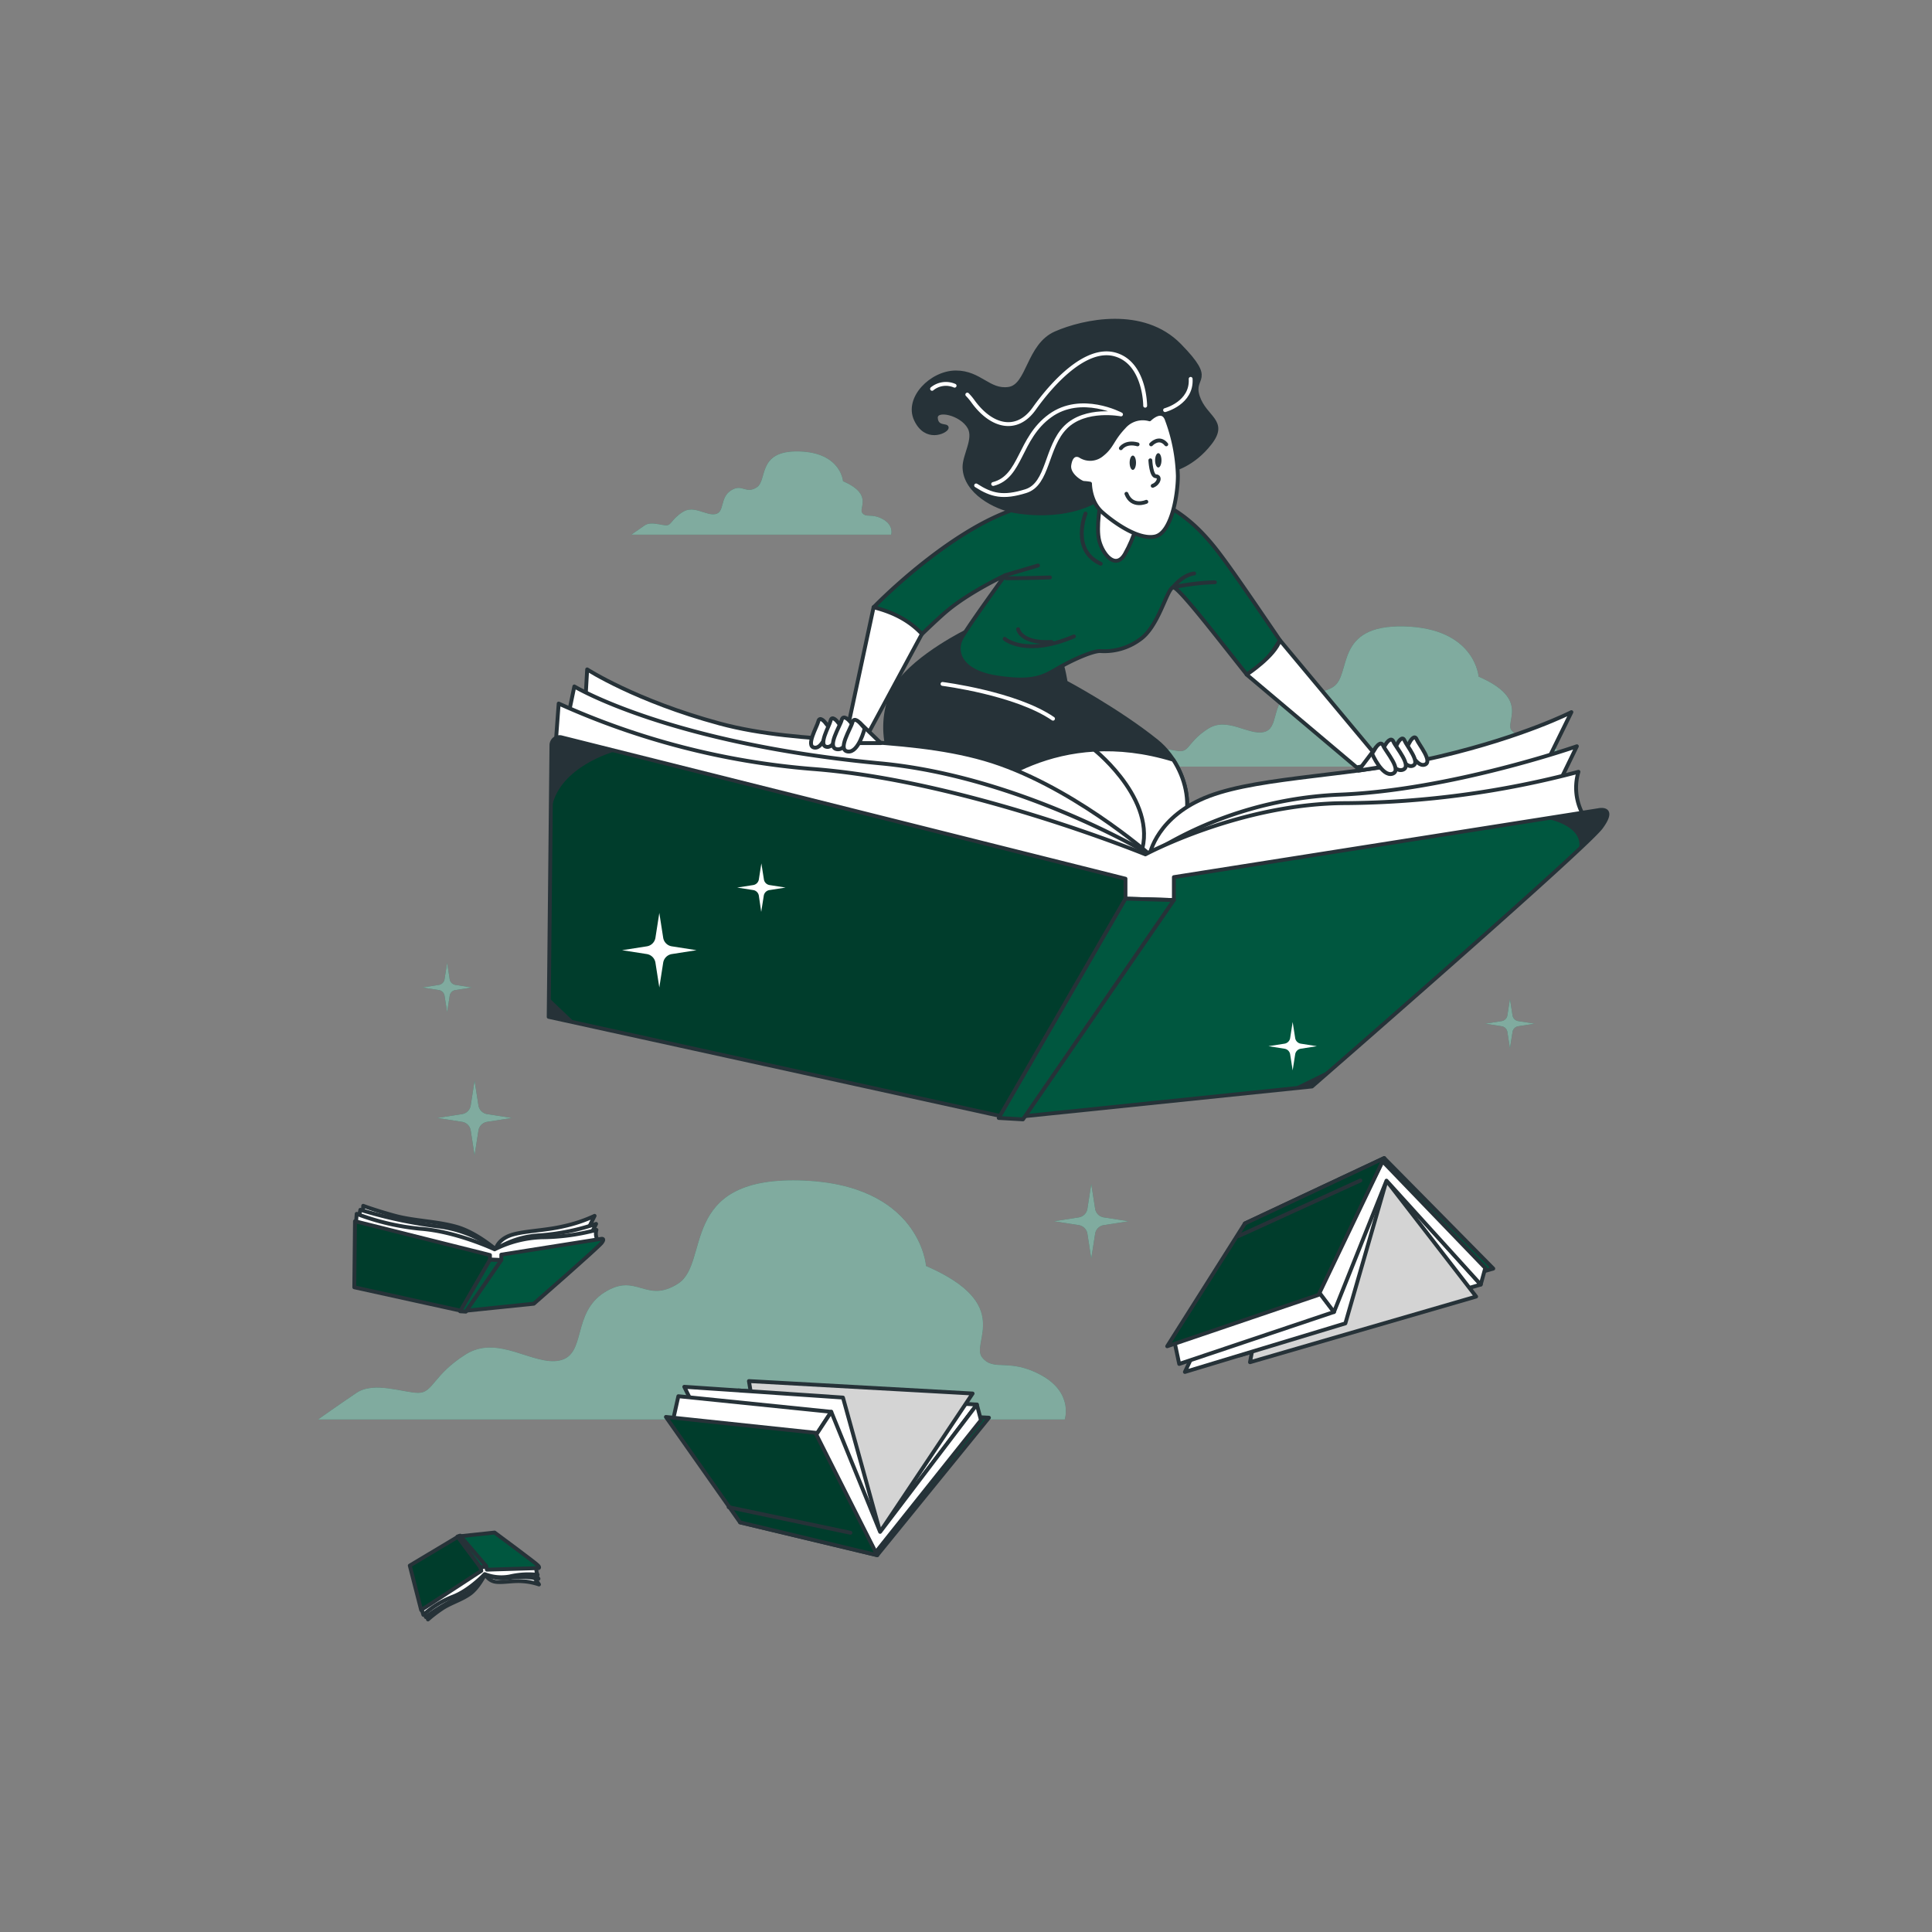 <svg xmlns="http://www.w3.org/2000/svg" xmlns:xlink="http://www.w3.org/1999/xlink" viewBox="0 0 500 500"><rect x="0" y="0" width="500" height="500" fill="#808080" stroke="none"/><defs><clipPath id="freepik--clip-path--inject-211"><path d="M91.87,316.05l34.93,8.75V326l2.94.08v-1.38l25.83-4.08s1.13-.26.17,1-17.59,15.78-17.59,15.78l-18.46,1.9-28-6.15Z" style="fill:#00573F;stroke:#263238;stroke-linecap:round;stroke-linejoin:round"></path></clipPath><clipPath id="freepik--clip-path-2--inject-211"><path d="M109,416.69l15.56-10.16-.21-.81,1.43-.42.23.93,13.28-.4s.59,0-.09-.72S128,396.62,128,396.62l-9.33,1-12.62,7.55Z" style="fill:#00573F;stroke:#263238;stroke-linecap:round;stroke-linejoin:round"></path></clipPath><clipPath id="freepik--clip-path-3--inject-211"><polygon points="358.82 305.55 382.02 335.55 323.5 352.54 330.3 316.48 358.82 305.55" style="fill:#fff;stroke:#263238;stroke-linecap:round;stroke-linejoin:round"></polygon></clipPath><clipPath id="freepik--clip-path-4--inject-211"><polygon points="358.22 299.71 341.24 335.11 302.07 348.41 322.17 316.63 358.22 299.71" style="fill:#00573F;stroke:#263238;stroke-linecap:round;stroke-linejoin:round"></polygon></clipPath><clipPath id="freepik--clip-path-5--inject-211"><polygon points="227.77 396.45 251.71 360.64 193.82 357.42 199.63 392.2 227.77 396.45" style="fill:#fff;stroke:#263238;stroke-linecap:round;stroke-linejoin:round"></polygon></clipPath><clipPath id="freepik--clip-path-6--inject-211"><polygon points="227.02 402.48 211.03 370.8 172.34 366.7 191.53 393.99 227.02 402.48" style="fill:#00573F;stroke:#263238;stroke-linecap:round;stroke-linejoin:round"></polygon></clipPath><clipPath id="freepik--clip-path-7--inject-211"><path d="M145.33,190.83l145.94,36.58v5.16l12.53.37V227l109.83-17.32s4.79-1.11.74,4.42-74.82,67.08-74.82,67.08l-78.5,8.11L142,263.16l.71-70.31A2.1,2.1,0,0,1,145.33,190.83Z" style="fill:#00573F;stroke:#263238;stroke-linecap:round;stroke-linejoin:round"></path></clipPath></defs><g id="freepik--Clouds--inject-211"><path d="M400.17,191.71c-4.93-2.69-7.17-.45-9-2.69s4.93-8.07-8.52-13.9c0,0-.89-12.55-19.27-13S350,174.68,345,177.81s-6.28-1.79-11.21,1.35-2.69,9.41-6.72,10.31-9.41-4-14.34-.9-4.93,5.83-7.18,5.83-6.72-1.79-9.41,0-5.83,4-5.83,4H403.76S405.11,194.4,400.17,191.71Z" style="fill:#00573F"></path><path d="M400.17,191.71c-4.93-2.69-7.17-.45-9-2.69s4.93-8.07-8.52-13.9c0,0-.89-12.55-19.27-13S350,174.68,345,177.81s-6.28-1.79-11.21,1.35-2.69,9.41-6.72,10.31-9.41-4-14.34-.9-4.93,5.83-7.18,5.83-6.72-1.79-9.41,0-5.83,4-5.83,4H403.76S405.11,194.4,400.17,191.71Z" style="fill:#00573F;opacity:0.5"></path><path d="M228.47,134.37c-2.92-1.59-4.25-.26-5.31-1.59s2.92-4.78-5-8.24c0,0-.53-7.44-11.42-7.7s-8,7.44-10.89,9.3-3.72-1.06-6.65.79-1.59,5.58-4,6.12-5.58-2.4-8.5-.54-2.92,3.46-4.25,3.46-4-1.07-5.58,0-3.45,2.39-3.45,2.39H230.6S231.4,136,228.47,134.37Z" style="fill:#00573F"></path><path d="M228.47,134.37c-2.92-1.59-4.25-.26-5.31-1.59s2.92-4.78-5-8.24c0,0-.53-7.44-11.42-7.7s-8,7.44-10.89,9.3-3.72-1.06-6.65.79-1.59,5.58-4,6.12-5.58-2.4-8.5-.54-2.92,3.46-4.25,3.46-4-1.07-5.58,0-3.45,2.39-3.45,2.39H230.6S231.4,136,228.47,134.37Z" style="fill:#00573F;opacity:0.5"></path><path d="M269.44,355.9c-8.4-4.59-12.22-.77-15.28-4.59s8.4-13.74-14.51-23.67c0,0-1.53-21.39-32.84-22.15s-22.92,21.38-31.32,26.73-10.69-3.06-19.09,2.29-4.59,16-11.46,17.57-16-6.88-24.44-1.53-8.4,9.93-12.22,9.93-11.46-3.06-16,0-9.93,6.87-9.93,6.87H275.55S277.84,360.48,269.44,355.9Z" style="fill:#00573F"></path><path d="M269.44,355.9c-8.4-4.59-12.22-.77-15.28-4.59s8.4-13.74-14.51-23.67c0,0-1.53-21.39-32.84-22.15s-22.92,21.38-31.32,26.73-10.69-3.06-19.09,2.29-4.59,16-11.46,17.57-16-6.88-24.44-1.53-8.4,9.93-12.22,9.93-11.46-3.06-16,0-9.93,6.87-9.93,6.87H275.55S277.84,360.48,269.44,355.9Z" style="fill:#00573F;opacity:0.5"></path><g style="opacity:0.5"><path d="M400.17,191.71c-4.93-2.69-7.17-.45-9-2.69s4.93-8.07-8.52-13.9c0,0-.89-12.55-19.27-13S350,174.68,345,177.81s-6.28-1.79-11.21,1.35-2.69,9.41-6.72,10.31-9.41-4-14.34-.9-4.93,5.83-7.18,5.83-6.72-1.79-9.41,0-5.83,4-5.83,4H403.76S405.11,194.4,400.17,191.71Z" style="fill:#fff"></path><path d="M400.17,191.71c-4.93-2.69-7.17-.45-9-2.69s4.93-8.07-8.52-13.9c0,0-.89-12.55-19.27-13S350,174.68,345,177.81s-6.28-1.79-11.21,1.35-2.69,9.41-6.72,10.31-9.41-4-14.34-.9-4.93,5.83-7.18,5.83-6.72-1.79-9.41,0-5.83,4-5.83,4H403.76S405.11,194.4,400.17,191.71Z" style="fill:#fff;opacity:0.5"></path></g><g style="opacity:0.5"><path d="M228.47,134.37c-2.92-1.59-4.25-.26-5.31-1.59s2.92-4.78-5-8.24c0,0-.53-7.44-11.42-7.7s-8,7.44-10.89,9.3-3.72-1.06-6.65.79-1.59,5.58-4,6.12-5.58-2.4-8.5-.54-2.92,3.46-4.25,3.46-4-1.07-5.58,0-3.45,2.39-3.45,2.39H230.6S231.4,136,228.47,134.37Z" style="fill:#fff"></path><path d="M228.47,134.37c-2.92-1.59-4.25-.26-5.31-1.59s2.92-4.78-5-8.24c0,0-.53-7.44-11.42-7.7s-8,7.44-10.89,9.3-3.72-1.06-6.65.79-1.59,5.58-4,6.12-5.58-2.4-8.5-.54-2.92,3.46-4.25,3.46-4-1.07-5.58,0-3.45,2.39-3.45,2.39H230.6S231.4,136,228.47,134.37Z" style="fill:#fff;opacity:0.5"></path></g><g style="opacity:0.5"><path d="M269.44,355.9c-8.4-4.59-12.22-.77-15.28-4.59s8.4-13.74-14.51-23.67c0,0-1.53-21.39-32.84-22.15s-22.92,21.38-31.32,26.73-10.69-3.06-19.09,2.29-4.59,16-11.46,17.57-16-6.88-24.44-1.53-8.4,9.93-12.22,9.93-11.46-3.06-16,0-9.93,6.87-9.93,6.87H275.55S277.84,360.48,269.44,355.9Z" style="fill:#fff"></path><path d="M269.44,355.9c-8.4-4.59-12.22-.77-15.28-4.59s8.4-13.74-14.51-23.67c0,0-1.53-21.39-32.84-22.15s-22.92,21.38-31.32,26.73-10.69-3.06-19.09,2.29-4.59,16-11.46,17.57-16-6.88-24.44-1.53-8.4,9.93-12.22,9.93-11.46-3.06-16,0-9.93,6.87-9.93,6.87H275.55S277.84,360.48,269.44,355.9Z" style="fill:#fff;opacity:0.5"></path></g></g><g id="freepik--Books--inject-211"><path d="M128.27,323.33s-4.94-4.33-10.05-5.81-11-1.51-16.09-2.9S94,312.06,94,312.06l-.26,4.6,34.32,9.27,23.48-6.5,2.34-4.77a38,38,0,0,1-8,2.69c-5.11,1.21-10.83,1.21-14,2.43S128.27,323.33,128.27,323.33Z" style="fill:#fff;stroke:#263238;stroke-linecap:round;stroke-linejoin:round"></path><path d="M93.26,313.1a119.21,119.21,0,0,0,20.55,4.35,31.38,31.38,0,0,1,14.46,5.88,23.26,23.26,0,0,1,11.53-3.64,59,59,0,0,0,14.47-2.95l-1.47,3-25.22,4.94-34.84-9.1Z" style="fill:#fff;stroke:#263238;stroke-linecap:round;stroke-linejoin:round"></path><path d="M92.31,314.14a62.43,62.43,0,0,0,16.6,3.87c9.28.7,19.1,5.32,19.1,5.32a29.27,29.27,0,0,1,12.22-3.12,56.87,56.87,0,0,0,14.13-1.91,3.39,3.39,0,0,0,.43,2.86l-26.87,5.72-35.79-10.4Z" style="fill:#fff;stroke:#263238;stroke-linecap:round;stroke-linejoin:round"></path><path d="M91.87,316.05l34.93,8.75V326l2.94.08v-1.38l25.83-4.08s1.13-.26.17,1-17.59,15.78-17.59,15.78l-18.46,1.9-28-6.15Z" style="fill:#00573F"></path><g style="clip-path:url(#freepik--clip-path--inject-211)"><polygon points="126.8 326.02 126.8 324.8 91.87 316.05 91.7 333.21 119.69 339.36 120.19 339.31 127.58 326.04 126.8 326.02" style="opacity:0.3"></polygon></g><path d="M91.87,316.05l34.93,8.75V326l2.94.08v-1.38l25.83-4.08s1.13-.26.17,1-17.59,15.78-17.59,15.78l-18.46,1.9-28-6.15Z" style="fill:none;stroke:#263238;stroke-linecap:round;stroke-linejoin:round"></path><polygon points="126.8 326.02 119.08 339.36 120.56 339.45 129.74 326.1 126.8 326.02" style="fill:#00573F;stroke:#263238;stroke-linecap:round;stroke-linejoin:round"></polygon><path d="M125.56,407.35s-1.68,3.52-3.92,5.13-5.1,2.37-7.36,3.92a36.29,36.29,0,0,0-3.52,2.71l-.9-3.06L125,405.62l12.55,1.52,1.94,2.92a16.38,16.38,0,0,0-4.34-.84c-2.69-.19-5.48.51-7.25.08A3.56,3.56,0,0,1,125.56,407.35Z" style="fill:#fff;stroke:#263238;stroke-linecap:round;stroke-linejoin:round"></path><path d="M110.21,418.5a46.53,46.53,0,0,1,9.29-5.43,14.15,14.15,0,0,0,6.06-5.72,10,10,0,0,0,6.24,1,22.87,22.87,0,0,1,7.55.22l-1.23-1.87L125,406.5l-15.46,10.37Z" style="fill:#fff;stroke:#263238;stroke-linecap:round;stroke-linejoin:round"></path><path d="M109.57,417.92a24.8,24.8,0,0,1,7.45-4.63c4.4-1.6,8.42-5.91,8.42-5.91a11.83,11.83,0,0,0,6.48.61,21.29,21.29,0,0,1,7.21-.43,3.21,3.21,0,0,1-.27-2L124.8,405l-15.71,11.37Z" style="fill:#fff;stroke:#263238;stroke-linecap:round;stroke-linejoin:round"></path><path d="M109,416.69l15.56-10.16-.21-.81,1.43-.42.23.93,13.28-.4s.59,0-.09-.72S128,396.62,128,396.62l-9.33,1-12.62,7.55Z" style="fill:#00573F"></path><g style="clip-path:url(#freepik--clip-path-2--inject-211)"><polygon points="124.39 405.72 124.6 406.53 109.04 416.69 106.06 405.14 118.68 397.59 118.93 397.56 124.77 405.61 124.39 405.72" style="opacity:0.3"></polygon></g><path d="M109,416.69l15.56-10.16-.21-.81,1.43-.42.23.93,13.28-.4s.59,0-.09-.72S128,396.62,128,396.62l-9.33,1-12.62,7.55Z" style="fill:none;stroke:#263238;stroke-linecap:round;stroke-linejoin:round"></path><polygon points="124.39 405.72 118.39 397.66 119.09 397.42 125.82 405.3 124.39 405.72" style="fill:#00573F;stroke:#263238;stroke-linecap:round;stroke-linejoin:round"></polygon><polygon points="358.22 299.71 386.46 328.31 326.16 345.3 322.17 316.63 358.22 299.71" style="fill:#00573F;stroke:#263238;stroke-linecap:round;stroke-linejoin:round"></polygon><polygon points="383.21 332.44 320.84 350.77 325.87 317.81 357.34 303.77 383.21 332.44" style="fill:#fff;stroke:#263238;stroke-linecap:round;stroke-linejoin:round"></polygon><polygon points="358.82 305.55 382.02 335.55 323.5 352.54 330.3 316.48 358.82 305.55" style="fill:#fff"></polygon><g style="clip-path:url(#freepik--clip-path-3--inject-211)"><polygon points="358.82 305.55 382.02 335.55 323.5 352.54 330.3 316.48 358.82 305.55" style="opacity:0.17"></polygon></g><polygon points="358.82 305.55 382.02 335.55 323.5 352.54 330.3 316.48 358.82 305.55" style="fill:none;stroke:#263238;stroke-linecap:round;stroke-linejoin:round"></polygon><polygon points="358.82 305.55 348.18 342.49 306.65 355.06 322.61 321.06 358.82 305.55" style="fill:#fff;stroke:#263238;stroke-linecap:round;stroke-linejoin:round"></polygon><polygon points="345.23 339.54 305.18 352.99 303.99 347.37 341.09 334.07 345.23 339.54" style="fill:#fff;stroke:#263238;stroke-linecap:round;stroke-linejoin:round"></polygon><polygon points="357.79 300.52 384.39 328.16 383.21 332.44 358.82 305.55 345.23 339.54 341.09 334.07 357.79 300.52" style="fill:#fff;stroke:#263238;stroke-linecap:round;stroke-linejoin:round"></polygon><polygon points="358.22 299.71 341.24 335.11 302.07 348.41 322.17 316.63 358.22 299.71" style="fill:#00573F"></polygon><g style="clip-path:url(#freepik--clip-path-4--inject-211)"><polygon points="358.22 299.71 341.24 335.11 302.07 348.41 322.17 316.63 358.22 299.71" style="opacity:0.3"></polygon></g><polygon points="358.22 299.71 341.24 335.11 302.07 348.41 322.17 316.63 358.22 299.71" style="fill:none;stroke:#263238;stroke-linecap:round;stroke-linejoin:round"></polygon><line x1="320.55" y1="319.89" x2="352.06" y2="305.51" style="fill:none;stroke:#263238;stroke-linecap:round;stroke-linejoin:round"></line><polygon points="227.02 402.48 255.94 366.9 196.28 364.1 191.53 393.99 227.02 402.48" style="fill:#00573F;stroke:#263238;stroke-linecap:round;stroke-linejoin:round"></polygon><polygon points="252.81 363.5 191.12 359.85 195.24 391.92 226.25 398.6 252.81 363.5" style="fill:#fff;stroke:#263238;stroke-linecap:round;stroke-linejoin:round"></polygon><polygon points="227.77 396.45 251.71 360.64 193.82 357.42 199.63 392.2 227.77 396.45" style="fill:#fff"></polygon><g style="clip-path:url(#freepik--clip-path-5--inject-211)"><polygon points="227.77 396.45 251.71 360.64 193.82 357.42 199.63 392.2 227.77 396.45" style="opacity:0.17"></polygon></g><polygon points="227.77 396.45 251.71 360.64 193.82 357.42 199.63 392.2 227.77 396.45" style="fill:none;stroke:#263238;stroke-linecap:round;stroke-linejoin:round"></polygon><polygon points="227.77 396.45 218.16 361.69 177.09 358.9 192.09 389.41 227.77 396.45" style="fill:#fff;stroke:#263238;stroke-linecap:round;stroke-linejoin:round"></polygon><polygon points="215.13 365.38 175.56 361.34 174.23 367.29 210.86 371.88 215.13 365.38" style="fill:#fff;stroke:#263238;stroke-linecap:round;stroke-linejoin:round"></polygon><polygon points="226.6 401.77 253.87 367.54 252.81 363.5 227.77 396.45 215.13 365.38 210.86 371.88 226.6 401.77" style="fill:#fff;stroke:#263238;stroke-linecap:round;stroke-linejoin:round"></polygon><polygon points="227.02 402.48 211.03 370.8 172.34 366.7 191.53 393.99 227.02 402.48" style="fill:#00573F"></polygon><g style="clip-path:url(#freepik--clip-path-6--inject-211)"><polygon points="227.02 402.48 211.03 370.8 172.34 366.7 191.53 393.99 227.02 402.48" style="opacity:0.3"></polygon></g><polygon points="227.02 402.48 211.03 370.8 172.34 366.7 191.53 393.99 227.02 402.48" style="fill:none;stroke:#263238;stroke-linecap:round;stroke-linejoin:round"></polygon><line x1="188.58" y1="390.05" x2="220.09" y2="396.68" style="fill:none;stroke:#263238;stroke-linecap:round;stroke-linejoin:round"></line></g><g id="freepik--Character--inject-211"><path d="M250.47,163.23s-13.1,6.33-18.34,14-3.71,21.83,4.36,26.41,36.24,21.4,56.11,19,16.81-22.71,6.77-30.79-23.58-15.28-23.58-15.28-.65-4.36-1.53-5.89S263.35,159.3,250.47,163.23Z" style="fill:#263238;stroke:#263238;stroke-linecap:round;stroke-linejoin:round"></path><path d="M303.65,196.63c-29.74-9.1-49.33,7.19-55.47,13.43,12.3,6.39,30.42,14.24,44.42,12.55C309.22,220.6,309.79,206.05,303.65,196.63Z" style="fill:#fff;stroke:#263238;stroke-linecap:round;stroke-linejoin:round"></path><path d="M283.43,194.23s17.47,14,11.35,27.94" style="fill:none;stroke:#263238;stroke-linecap:round;stroke-linejoin:round"></path><path d="M226.09,157.13l-7,32.65h5.63l13.88-25.73S235.89,155.8,226.09,157.13Z" style="fill:#fff;stroke:#263238;stroke-linecap:round;stroke-linejoin:round"></path><path d="M314.07,141.29c-5.73-7-13.3-13.49-27.17-14.6,0,0-11.82-.37-27.9,6.47-12.57,5.34-26,17-32.91,24,6.18,1.57,9.86,4.1,12.52,6.92,2.74-2.61,5.13-4.88,6.89-6.31,5.92-4.81,14.61-8.87,14.61-8.87s-9.43,12.93-11.28,16.26-.55,8.69,9.24,10.17,12.2-.37,16.08-2.59,8.69-4.25,10.54-4.25a15.59,15.59,0,0,0,10.35-3c4.8-3.33,6.84-12.75,8.5-13.49,1.14-.51,11.23,12.65,19.09,22.53l.68-.35c3.42-1.76,6.09-5.35,7.92-8.51C324.87,156.38,317.78,145.83,314.07,141.29Z" style="fill:#00573F;stroke:#263238;stroke-linecap:round;stroke-linejoin:round"></path><path d="M280.94,132.9s-3.92,9.43,3.93,13" style="fill:none;stroke:#263238;stroke-linecap:round;stroke-linejoin:round"></path><line x1="260.11" y1="148.87" x2="268.63" y2="146.35" style="fill:none;stroke:#263238;stroke-linecap:round;stroke-linejoin:round"></line><path d="M260,165.32s5.37,4.74,17.94-.62" style="fill:none;stroke:#263238;stroke-linecap:round;stroke-linejoin:round"></path><path d="M309.05,148.41c-3.1.41-5.51,3.6-5.51,3.6a62.2,62.2,0,0,1,10.87-1.33" style="fill:none;stroke:#263238;stroke-linecap:round;stroke-linejoin:round"></path><path d="M260.39,149.65s5.77,0,11.34-.21" style="fill:none;stroke:#263238;stroke-linecap:round;stroke-linejoin:round"></path><path d="M263.48,162.84s.62,3.72,8.66,3.3" style="fill:none;stroke:#263238;stroke-linecap:round;stroke-linejoin:round"></path><path d="M284.87,129.83s-1.29,6.65-.37,10.16,4.25,7.58,6.66,3.33,3.69-9,3.69-11.27S286.53,125.58,284.87,129.83Z" style="fill:#fff;stroke:#263238;stroke-linecap:round;stroke-linejoin:round"></path><path d="M303.54,121.51s5.17-1.11,9.61-6.84-1.29-6.46-3.14-12,4.66-3.7-4.76-13.31-24.77-6.28-32-3.14-7,13.68-12.19,14.42-7.4-4.25-13.68-4.25-12.94,6.65-10.35,12.19,7.58,3.15,7.95,2.22-2.59.19-2.78-2.59,6.65-1.29,8.69,2.41c1.65,3-1.38,7.26-1.28,10.41.21,6.32,7.95,10.36,12.92,11.23,6.71,1.17,14.87.76,20.95-2.57,7.47-4.1,4-12.6,9.5-14.82s8.32,1.11,8.32,1.11Z" style="fill:#263238;stroke:#263238;stroke-linecap:round;stroke-linejoin:round"></path><path d="M247.05,99.82a5.65,5.65,0,0,0-5.83.81" style="fill:none;stroke:#fff;stroke-linecap:round;stroke-linejoin:round"></path><path d="M296.37,105s0-11-7.72-13.24-16.54,7.72-21,14-11,4.78-15.81-1.84a15,15,0,0,0-1.5-1.8" style="fill:none;stroke:#fff;stroke-linecap:round;stroke-linejoin:round"></path><path d="M252.62,125.63c4,2.57,7,3.31,12.87,1.47s5.15-11.4,10.29-16.54,14.34-3.31,14.34-3.31-10.29-5.52-18.38.36-7.36,15.81-14.71,17.65" style="fill:none;stroke:#fff;stroke-linecap:round;stroke-linejoin:round"></path><path d="M301.52,106.14s7-1.84,6.62-8.09" style="fill:none;stroke:#fff;stroke-linecap:round;stroke-linejoin:round"></path><path d="M243.92,177s19,2.4,28.6,9" style="fill:none;stroke:#fff;stroke-linecap:round;stroke-linejoin:round"></path><path d="M297.51,108.52a6.42,6.42,0,0,0-6.65,2c-3.14,3.32-3,5-5.62,7.07a4.72,4.72,0,0,1-5.73.37c-1.11-.55-2.4-.18-2.77,2.4s3.14,4.62,3.7,4.62a14,14,0,0,1,1.66.19s0,4.62,3.14,7.39,9.43,7.21,13.68,6.29,5.91-10.72,5.91-15.71a45.59,45.59,0,0,0-2.95-14.79C300.58,105.43,297.51,108.52,297.51,108.52Z" style="fill:#fff;stroke:#263238;stroke-linecap:round;stroke-linejoin:round"></path><path d="M294,119.75c0,1-.36,1.86-.82,1.86s-.83-.83-.83-1.86.37-1.85.83-1.85S294,118.73,294,119.75Z" style="fill:#263238"></path><path d="M300.59,119.13c0,1-.37,1.86-.82,1.86s-.83-.83-.83-1.86.37-1.85.83-1.85S300.59,118.11,300.59,119.13Z" style="fill:#263238"></path><path d="M290.08,116s1.23-1.85,4.33-1" style="fill:none;stroke:#263238;stroke-linecap:round;stroke-linejoin:round"></path><path d="M297.91,115s2.06-2.27,3.92,0" style="fill:none;stroke:#263238;stroke-linecap:round;stroke-linejoin:round"></path><path d="M297.71,119.13s.2,4.13,1.44,4.13.82,1.85-.83,2.47" style="fill:none;stroke:#263238;stroke-linecap:round;stroke-linejoin:round"></path><path d="M296.67,129.86s-3.71,1.65-5.15-2.07" style="fill:none;stroke:#263238;stroke-linecap:round;stroke-linejoin:round"></path><path d="M297.54,221.14s-21-18.42-42.76-24.69-46.8-3.32-68.55-9.21-34.27-14-34.27-14l-1.11,19.53,146,39.44,99.88-27.64,9.95-20.27s-12.16,6.26-33.91,11.42S326.65,200.87,313,206,297.54,221.14,297.54,221.14Z" style="fill:#fff;stroke:#263238;stroke-linecap:round;stroke-linejoin:round"></path><path d="M148.64,177.65S173,192.4,227.88,197.56c36.15,3.39,69.66,23.58,69.66,23.58a98.88,98.88,0,0,1,49-15.48c28.75-1.1,61.55-12.53,61.55-12.53L401.84,206,294.59,227l-148.16-38.7Z" style="fill:#fff;stroke:#263238;stroke-linecap:round;stroke-linejoin:round"></path><path d="M144.59,182.08A198.13,198.13,0,0,0,210.19,199c39.43,2.95,86.24,22.11,86.24,22.11s24.69-13.26,52-13.26a241.81,241.81,0,0,0,60.07-8.11,14.41,14.41,0,0,0,1.84,12.16L296.06,236.25,143.85,192Z" style="fill:#fff;stroke:#263238;stroke-linecap:round;stroke-linejoin:round"></path><path d="M145.33,190.83l145.94,36.58v5.16l12.53.37V227l109.83-17.32s4.79-1.11.74,4.42-74.82,67.08-74.82,67.08l-78.5,8.11L142,263.16l.71-70.31A2.1,2.1,0,0,1,145.33,190.83Z" style="fill:#00573F"></path><g style="clip-path:url(#freepik--clip-path-7--inject-211)"><polygon points="291.27 232.57 291.27 227.41 142.74 190.19 142.01 263.16 261.05 289.33 263.18 289.11 294.6 232.67 291.27 232.57" style="opacity:0.3"></polygon></g><path d="M145.33,190.83l145.94,36.58v5.16l12.53.37V227l109.83-17.32s4.79-1.11.74,4.42-74.82,67.08-74.82,67.08l-78.5,8.11L142,263.16l.71-70.31A2.1,2.1,0,0,1,145.33,190.83Z" style="fill:none;stroke:#263238;stroke-linecap:round;stroke-linejoin:round"></path><polygon points="291.27 232.57 258.47 289.33 264.74 289.69 303.8 232.94 291.27 232.57" style="fill:#00573F;stroke:#263238;stroke-linecap:round;stroke-linejoin:round"></polygon><path d="M400.74,212s9.79,1.83,7.75,8.36l5.88-6.24s2.69-3.35,1.46-4S400.74,212,400.74,212Z" style="fill:#263238"></path><path d="M158.86,194.54s-13.85,3.83-16,14.18l-.12-15.87s.42-2.39,2.61-2S158.86,194.54,158.86,194.54Z" style="fill:#263238"></path><polygon points="142.14 258.3 149.1 264.93 142.01 263.16 142.14 258.3" style="fill:#263238"></polygon><polygon points="334.54 281.65 343.98 277.01 339.01 281.32 334.54 281.65" style="fill:#263238"></polygon><path d="M331.23,165.68l26.56,31.84-6.69,1.06-28.47-24S330,169.75,331.23,165.68Z" style="fill:#fff;stroke:#263238;stroke-linecap:round;stroke-linejoin:round"></path><path d="M213.45,186.86s-1.33-1.61-1.67-.17-3.35,6.44-1,6.79,3.68-5.36,3.68-5.36Z" style="fill:#fff;stroke:#263238;stroke-linecap:round;stroke-linejoin:round"></path><path d="M216.63,186.67s-1.34-1.61-1.67-.18-3.35,6.44-1,6.8,3.69-5.37,3.69-5.37Z" style="fill:#fff;stroke:#263238;stroke-linecap:round;stroke-linejoin:round"></path><path d="M219.82,186.55s-1.59-1.79-2-.2-4,7.15-1.19,7.55,4.37-6,4.37-6Z" style="fill:#fff;stroke:#263238;stroke-linecap:round;stroke-linejoin:round"></path><polygon points="222.6 187.15 227.96 192.31 221.61 192.31 222.6 187.15" style="fill:#fff;stroke:#263238;stroke-linecap:round;stroke-linejoin:round"></polygon><path d="M222.6,187.15s-1.59-1.79-2-.2-4,7.15-1.19,7.54,4.37-6,4.37-6Z" style="fill:#fff;stroke:#263238;stroke-linecap:round;stroke-linejoin:round"></path><path d="M365,191.78s1.07-1.8,1.63-.44,4.31,5.84,2.06,6.56-4.48-4.72-4.48-4.72Z" style="fill:#fff;stroke:#263238;stroke-linecap:round;stroke-linejoin:round"></path><path d="M361.86,192.08s1.07-1.8,1.63-.44,4.32,5.84,2.06,6.56-4.48-4.72-4.48-4.72Z" style="fill:#fff;stroke:#263238;stroke-linecap:round;stroke-linejoin:round"></path><path d="M358.7,192.47s1.29-2,1.93-.51,5,6.44,2.36,7.27-5.25-5.2-5.25-5.2Z" style="fill:#fff;stroke:#263238;stroke-linecap:round;stroke-linejoin:round"></path><polygon points="356.05 193.5 351.56 199.44 357.84 198.44 356.05 193.5" style="fill:#fff;stroke:#263238;stroke-linecap:round;stroke-linejoin:round"></polygon><path d="M356.05,193.5s1.28-2,1.93-.51,5,6.43,2.36,7.26-5.25-5.19-5.25-5.19Z" style="fill:#fff;stroke:#263238;stroke-linecap:round;stroke-linejoin:round"></path></g><g id="freepik--Sparkles--inject-211"><path d="M173.87,246.91l6.4-1-6.4-1a2.67,2.67,0,0,1-2.24-2.24l-1-6.41-1,6.41a2.67,2.67,0,0,1-2.23,2.24l-6.41,1,6.41,1a2.7,2.7,0,0,1,2.23,2.24l1,6.41,1-6.41A2.7,2.7,0,0,1,173.87,246.91Z" style="fill:#fff"></path><path d="M126.06,290.33l6.41-1-6.41-1a2.71,2.71,0,0,1-2.24-2.24l-1-6.41-1,6.41a2.68,2.68,0,0,1-2.24,2.24l-6.41,1,6.41,1a2.68,2.68,0,0,1,2.24,2.24l1,6.41,1-6.41A2.71,2.71,0,0,1,126.06,290.33Z" style="fill:#00573F"></path><path d="M126.06,290.33l6.41-1-6.41-1a2.71,2.71,0,0,1-2.24-2.24l-1-6.41-1,6.41a2.68,2.68,0,0,1-2.24,2.24l-6.41,1,6.41,1a2.68,2.68,0,0,1,2.24,2.24l1,6.41,1-6.41A2.71,2.71,0,0,1,126.06,290.33Z" style="fill:#fff;opacity:0.5"></path><path d="M285.66,317.06l6.41-1-6.41-1a2.68,2.68,0,0,1-2.24-2.23l-1-6.41-1,6.41a2.68,2.68,0,0,1-2.24,2.23l-6.41,1,6.41,1a2.68,2.68,0,0,1,2.24,2.23l1,6.41,1-6.41A2.68,2.68,0,0,1,285.66,317.06Z" style="fill:#00573F"></path><path d="M285.66,317.06l6.41-1-6.41-1a2.68,2.68,0,0,1-2.24-2.23l-1-6.41-1,6.41a2.68,2.68,0,0,1-2.24,2.23l-6.41,1,6.41,1a2.68,2.68,0,0,1,2.24,2.23l1,6.41,1-6.41A2.68,2.68,0,0,1,285.66,317.06Z" style="fill:#fff;opacity:0.5"></path><path d="M117.86,256.23l4.24-.67-4.24-.67a1.77,1.77,0,0,1-1.48-1.48l-.66-4.23-.67,4.23a1.77,1.77,0,0,1-1.48,1.48l-4.24.67,4.24.67a1.77,1.77,0,0,1,1.48,1.48l.67,4.23.66-4.23A1.77,1.77,0,0,1,117.86,256.23Z" style="fill:#00573F"></path><path d="M117.86,256.23l4.24-.67-4.24-.67a1.77,1.77,0,0,1-1.48-1.48l-.66-4.23-.67,4.23a1.77,1.77,0,0,1-1.48,1.48l-4.24.67,4.24.67a1.77,1.77,0,0,1,1.48,1.48l.67,4.23.66-4.23A1.77,1.77,0,0,1,117.86,256.23Z" style="fill:#fff;opacity:0.5"></path><path d="M392.92,265.59l4.24-.66-4.24-.67a1.78,1.78,0,0,1-1.48-1.48l-.67-4.24-.66,4.24a1.78,1.78,0,0,1-1.48,1.48l-4.24.67,4.24.66a1.78,1.78,0,0,1,1.48,1.48l.66,4.24.67-4.24A1.78,1.78,0,0,1,392.92,265.59Z" style="fill:#00573F"></path><path d="M392.92,265.59l4.24-.66-4.24-.67a1.78,1.78,0,0,1-1.48-1.48l-.67-4.24-.66,4.24a1.78,1.78,0,0,1-1.48,1.48l-4.24.67,4.24.66a1.78,1.78,0,0,1,1.48,1.48l.66,4.24.67-4.24A1.78,1.78,0,0,1,392.92,265.59Z" style="fill:#fff;opacity:0.5"></path><path d="M199.15,230.35l4.15-.65-4.15-.65a1.74,1.74,0,0,1-1.45-1.45l-.66-4.16-.65,4.16a1.75,1.75,0,0,1-1.45,1.45l-4.16.65,4.16.65a1.75,1.75,0,0,1,1.45,1.45L197,236l.66-4.16A1.74,1.74,0,0,1,199.15,230.35Z" style="fill:#fff"></path><path d="M336.64,271.41l4.16-.66-4.16-.65a1.75,1.75,0,0,1-1.45-1.45l-.65-4.16-.65,4.16a1.75,1.75,0,0,1-1.45,1.45l-4.16.65,4.16.66a1.74,1.74,0,0,1,1.45,1.45l.65,4.15.65-4.15A1.74,1.74,0,0,1,336.64,271.41Z" style="fill:#fff"></path></g></svg>